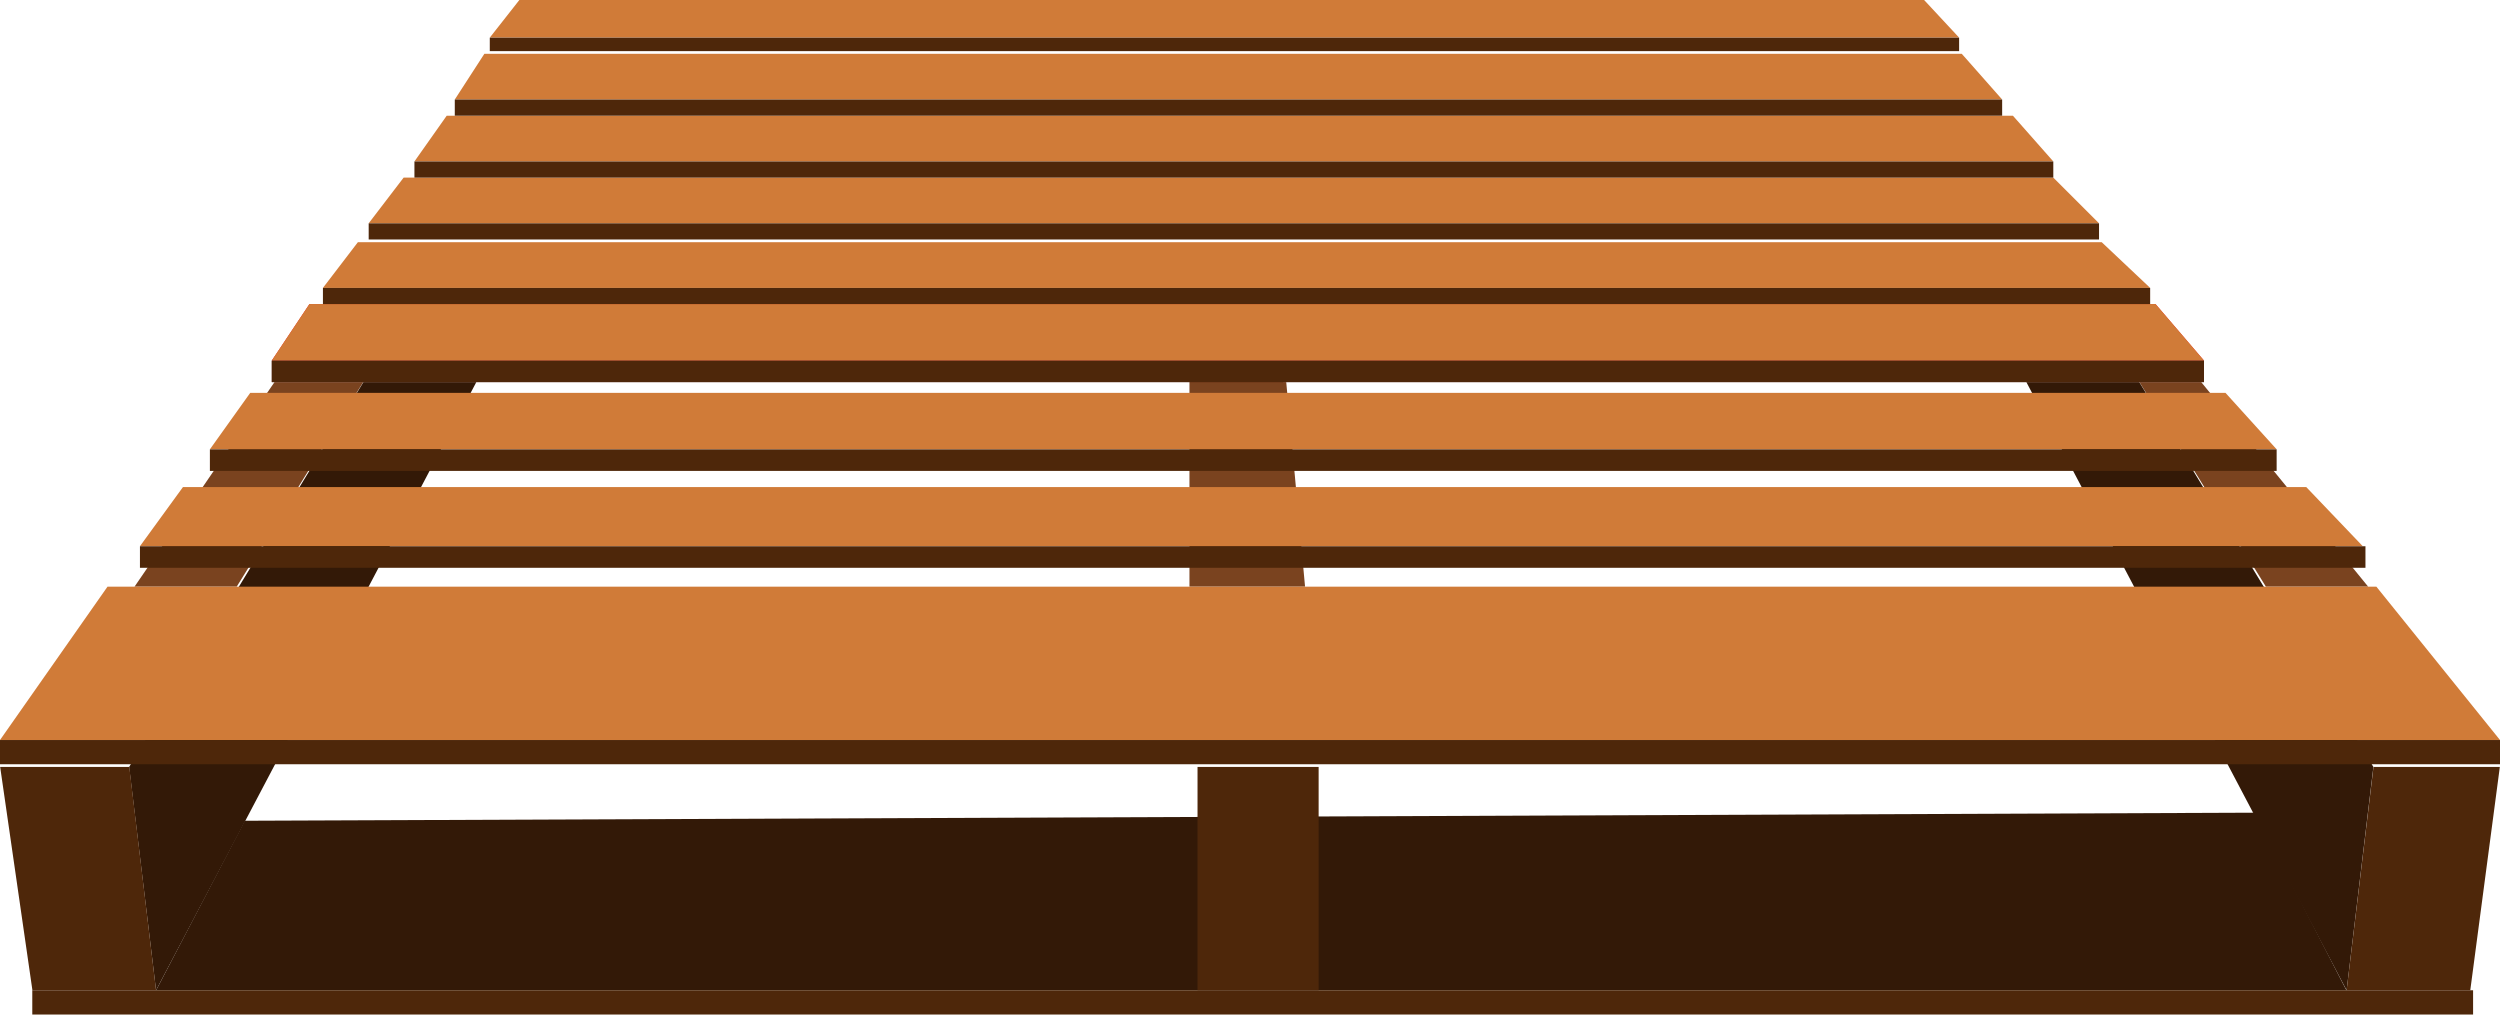 <svg xmlns="http://www.w3.org/2000/svg" viewBox="0 0 93 37.74">
  <defs>
    <style>
      .cls-1 {
        fill: #7a431f;
      }

      .cls-2 {
        fill: #331907;
      }

      .cls-3 {
        fill: #601212;
      }

      .cls-4 {
        fill: #ff1212;
      }

      .cls-5 {
        fill: #d07b38;
      }

      .cls-6 {
        fill: #4e270a;
      }
    </style>
  </defs>
  <g id="d3" transform="translate(-246 -870)">
    <path id="Path_4009" data-name="Path 4009" class="cls-1" d="M297.3,151.508l5.206-7.608h3.3l-4.705,7.608Z" transform="translate(-46.295 740.315)"/>
    <path id="Path_4010" data-name="Path 4010" class="cls-2" d="M298.1,166.524,310.014,143.9h-4.2L297.1,158.215Z" transform="translate(-46.295 740.315)"/>
    <path id="Path_4011" data-name="Path 4011" class="cls-1" d="M380.309,151.508,374.1,143.9h-2.3l4.705,7.608Z" transform="translate(-46.214 740.315)"/>
    <path id="Path_4012" data-name="Path 4012" class="cls-2" d="M379.513,166.524,367.6,143.9h4.2l8.709,14.315Z" transform="translate(-46.219 740.315)"/>
    <path id="Path_4013" data-name="Path 4013" class="cls-1" d="M336.5,151.508V143.8l3.6.1.7,7.608Z" transform="translate(-46.252 740.315)"/>
    <path id="Path_4014" data-name="Path 4014" class="cls-2" d="M301.4,160.2l74.78-.3,3.4,6.607H298.1Z" transform="translate(-46.294 740.332)"/>
    <rect id="Rectangle_704" data-name="Rectangle 704" class="cls-3" width="71.877" height="0.801" transform="translate(256.111 883.414)"/>
    <path id="Path_4015" data-name="Path 4015" class="cls-4" d="M372.475,141H303.8l-1.4,2.1h71.877Z" transform="translate(-46.289 740.312)"/>
    <g id="Group_1924" data-name="Group 1924" transform="translate(246 870)">
      <path id="Path_4016" data-name="Path 4016" class="cls-5" d="M380.7,151.5H296.3l-4,5.706h93Z" transform="translate(-292.3 -129.677)"/>
      <path id="Path_4017" data-name="Path 4017" class="cls-5" d="M378.087,147.8H299.1l-1.6,2.2h82.689Z" transform="translate(-292.294 -129.681)"/>
      <path id="Path_4018" data-name="Path 4018" class="cls-5" d="M375.081,144.3H301.6l-1.5,2.1h76.883Z" transform="translate(-292.292 -129.685)"/>
      <path id="Path_4019" data-name="Path 4019" class="cls-5" d="M370.471,138.7H305.6l-1.3,1.7h67.973Z" transform="translate(-292.287 -129.69)"/>
      <path id="Path_4020" data-name="Path 4020" class="cls-5" d="M368.667,136.3H307.3L306,138h64.369Z" transform="translate(-292.285 -129.693)"/>
      <path id="Path_4021" data-name="Path 4021" class="cls-5" d="M367.164,134H308.9l-1.2,1.7h60.965Z" transform="translate(-292.283 -129.695)"/>
      <path id="Path_4022" data-name="Path 4022" class="cls-5" d="M365.26,131.7H310.3l-1.1,1.7h57.562Z" transform="translate(-292.282 -129.698)"/>
      <path id="Path_4023" data-name="Path 4023" class="cls-5" d="M363.857,129.7H311.6l-1.1,1.4h54.659Z" transform="translate(-292.28 -129.7)"/>
      <path id="Path_4024" data-name="Path 4024" class="cls-5" d="M372.475,141H303.8l-1.4,2.1h71.877Z" transform="translate(-292.289 -129.688)"/>
    </g>
    <g id="Group_1927" data-name="Group 1927" transform="translate(246 871.401)">
      <g id="Group_1926" data-name="Group 1926">
        <rect id="Rectangle_705" data-name="Rectangle 705" class="cls-6" width="90.798" height="0.901" transform="translate(1.201 35.438)"/>
        <g id="Group_1925" data-name="Group 1925">
          <rect id="Rectangle_706" data-name="Rectangle 706" class="cls-6" width="93" height="0.901" transform="translate(0 26.128)"/>
          <rect id="Rectangle_707" data-name="Rectangle 707" class="cls-6" width="82.789" height="0.801" transform="translate(5.206 18.92)"/>
          <rect id="Rectangle_708" data-name="Rectangle 708" class="cls-6" width="76.883" height="0.801" transform="translate(7.808 15.316)"/>
          <rect id="Rectangle_709" data-name="Rectangle 709" class="cls-6" width="67.973" height="0.601" transform="translate(12.013 9.31)"/>
          <rect id="Rectangle_710" data-name="Rectangle 710" class="cls-6" width="64.369" height="0.601" transform="translate(13.715 6.907)"/>
          <rect id="Rectangle_711" data-name="Rectangle 711" class="cls-6" width="60.966" height="0.601" transform="translate(15.417 4.605)"/>
          <rect id="Rectangle_712" data-name="Rectangle 712" class="cls-6" width="57.562" height="0.601" transform="translate(16.918 2.302)"/>
          <rect id="Rectangle_713" data-name="Rectangle 713" class="cls-6" width="54.659" height="0.501" transform="translate(18.22)"/>
          <rect id="Rectangle_714" data-name="Rectangle 714" class="cls-6" width="71.877" height="0.801" transform="translate(10.111 12.013)"/>
        </g>
      </g>
      <path id="Path_4025" data-name="Path 4025" class="cls-6" d="M298.106,166.509h-4.6l-1.2-8.309h4.805Z" transform="translate(-292.3 -131.071)"/>
      <path id="Path_4026" data-name="Path 4026" class="cls-6" d="M379.5,166.509h4.6l1.1-8.309H380.5Z" transform="translate(-292.206 -131.071)"/>
    </g>
    <rect id="Rectangle_715" data-name="Rectangle 715" class="cls-6" width="4.505" height="8.309" transform="translate(290.548 898.53)"/>
  </g>
</svg>
